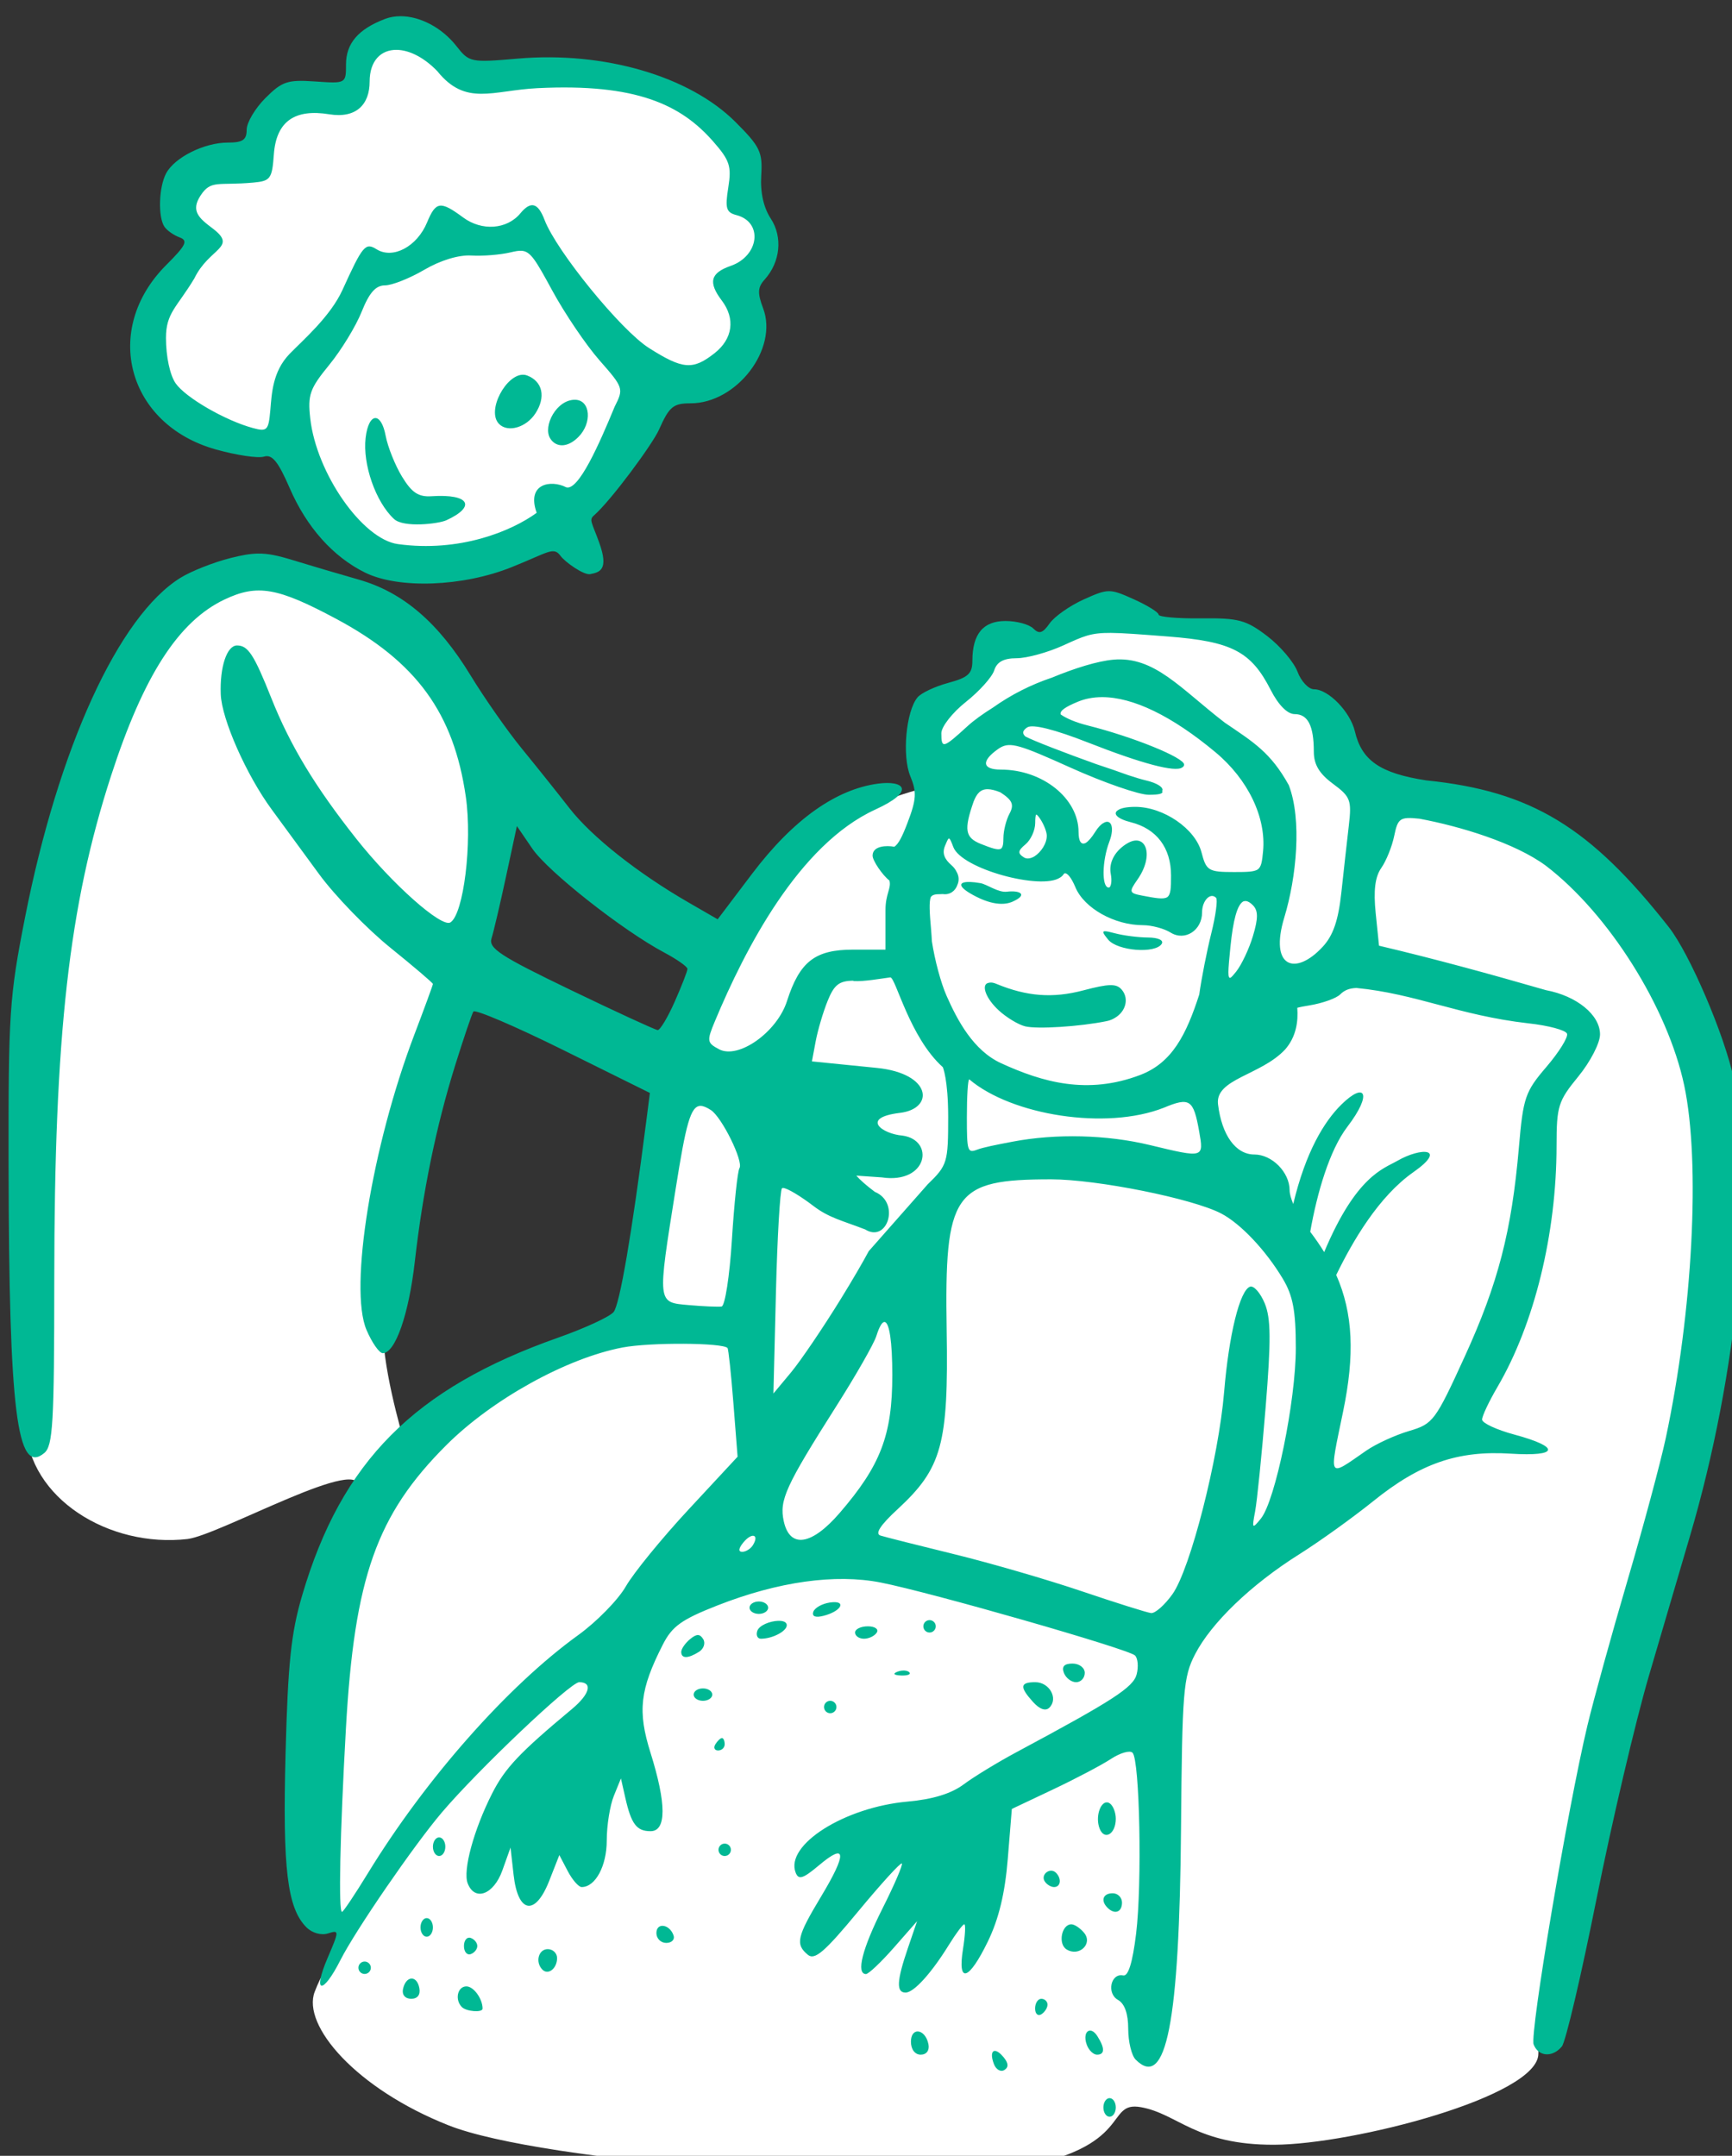 <?xml version="1.0" ?><svg height="287.006mm" viewBox="0 0 230.582 287.006" width="230.582mm" xmlns="http://www.w3.org/2000/svg">
    <rect x="0" y="0" width="230.582" height="287.006" fill="#333333" stroke="none"/>
    <path d="m 6239.68,7626.381 c -2.618,-0.107 -5.132,0.227 -7.461,1.125 -18.631,7.186 -15.232,28.998 -15.232,28.998 0,0 -17.839,-6.218 -32.392,4.076 -14.554,10.295 -9.91,28.082 -9.91,28.082 0,0 -29.672,-2.243 -39.695,9.988 -10.023,12.231 8.834,32.26 8.834,32.26 0,0 -14.498,19.927 -22.652,31.139 -8.155,11.212 -7.02,38.683 16.027,55.857 16.151,12.035 29.065,11.012 46.375,9.264 6.064,20.976 17.585,40.286 29.309,54.287 26.564,25.565 84.677,10.342 116.445,-13.76 19.515,-14.806 32.637,-36.352 39.463,-60.178 18.955,-6.737 37.994,-14.469 42.434,-19.732 9.457,-11.212 10.758,-42.198 13.25,-52.799 2.492,-10.601 -2.378,-19.622 -5.889,-29.764 -3.511,-10.142 -11.439,-41.943 -47.795,-52.85 -36.356,-10.906 -89.416,-3.006 -89.416,-3.006 0,0 -23.37,-22.242 -41.693,-22.988 z m -68.391,273.338 c -38.515,0.544 -63.271,40.408 -89.871,98.424 -29.352,64.018 -28.004,291.382 -26.656,327.367 1.348,35.985 41.781,61.053 81.316,56.471 16.349,-2.125 90.441,-44.018 85.51,-24.934 -12.729,24.125 -26.806,142.726 -23.512,213.752 l 19.469,9.705 c 0,0 -11.23,12.13 -17.67,28.977 -6.439,16.847 20.665,48.653 67.389,67.117 46.724,18.464 222.687,31.807 283.787,21.564 61.1,-10.243 45.42,-34.034 63.945,-30.729 18.525,3.306 27.556,19.002 66.941,18.867 39.386,-0.135 132.684,-24.258 132.684,-45.688 0,-21.429 16.322,-69.141 24.559,-128.441 8.236,-59.301 53.612,-178.441 61.699,-293.404 8.087,-114.963 -71.433,-186.259 -110.818,-198.524 -18.333,-5.709 -42.979,-10.232 -64.139,-13.455 -3.648,-14.656 -10.628,-26.461 -15.229,-32.711 -6.772,-9.199 -41.654,-43.465 -41.654,-43.465 0,0 -59.287,-14.03 -74.875,-13.973 -15.588,0.057 -28.875,13.799 -28.875,13.799 0,0 -15.717,-2.76 -22.617,0.92 -6.9,3.68 -10.732,19.205 -10.732,19.205 0,0 -10.732,5.403 -20.123,13.395 -9.391,7.992 -7.603,10.867 5.389,38.361 0,0 -24.11,3.908 -44.926,15.229 -20.816,11.321 -51.965,33.559 -79.67,84.369 -27.705,50.81 -34.893,174.533 -34.893,174.533 l -111.867,60.109 c 0,0 -10.034,-32.077 -11.531,-55.258 -1.498,-23.181 16.023,-105.528 28.303,-149.869 12.28,-44.341 29.203,-117.524 22.613,-146.231 -6.589,-28.707 -55.708,-75.744 -101.533,-84.369 -4.296,-0.809 -8.428,-1.172 -12.412,-1.115 z" fill="#FFFFFF" transform="translate(1.898,-120.324) matrix(0.265,0,0,0.265,-724.886,-1249.992) translate(-3313.529,-2437.82)"/>
    <path d="m 2929.479,5179.149 c -2.719,0 -5.339,0.434 -7.752,1.352 -13.477,5.124 -19.645,12.303 -19.645,22.857 0,9.644 -0.013,9.652 -15.537,8.576 -13.842,-0.959 -16.567,-0.05 -24.953,8.336 -5.178,5.178 -9.414,12.328 -9.414,15.891 0,5.141 -1.96,6.479 -9.51,6.479 -11.759,0 -26.664,7.427 -30.941,15.42 -3.709,6.931 -4.171,22.022 -0.824,26.91 1.26,1.84 4.66,4.219 7.555,5.285 4.401,1.621 3.3,3.903 -6.717,13.92 -32.405,32.405 -19.565,80.135 24.914,92.615 10.343,2.902 21.224,4.531 24.182,3.621 4.149,-1.277 7.117,2.355 13.002,15.914 8.502,19.589 21.76,34.428 37.824,42.34 16.848,8.298 49.004,7.122 73.529,-2.689 18.848,-7.54 21.117,-10.565 24.738,-5.613 2.139,2.925 11.568,9.729 14.885,9.07 4.786,-0.95 9.397,-2.177 4.461,-15.846 -3.672,-10.169 -5.212,-11.38 -2.662,-13.602 8.596,-7.491 29.459,-35.813 32.699,-43.103 5.158,-11.606 7.132,-13.254 15.871,-13.254 23.227,0 44.137,-27.365 36.457,-47.713 -2.911,-7.713 -2.762,-10.559 0.762,-14.471 7.891,-8.76 9.156,-21.343 3.078,-30.619 -3.634,-5.546 -5.32,-13.156 -4.797,-21.664 0.727,-11.819 -0.554,-14.476 -12.965,-26.887 -23.013,-23.013 -66.096,-35.566 -109.244,-31.83 -23.805,2.061 -24.465,1.927 -30.934,-6.297 -7.369,-9.369 -18.35,-14.988 -28.062,-14.998 z m -1.928,16.902 c 6.101,0.079 13.467,3.548 20.375,10.676 14.334,17.814 27.547,9.708 50.332,8.572 49.845,-2.486 72.166,8.415 88.238,26.721 8.372,9.535 9.343,12.489 7.631,23.197 -1.675,10.471 -1.067,12.503 4.141,13.865 13.412,3.507 11.447,20.49 -2.951,25.51 -10.179,3.548 -11.378,8.235 -4.451,17.392 6.913,9.14 5.521,19.262 -3.639,26.467 -10.9,8.574 -15.934,8.174 -32.949,-2.617 -14.104,-8.944 -46.496,-48.69 -52.455,-64.363 -3.293,-8.662 -6.888,-9.63 -12.164,-3.273 -6.726,8.104 -19.329,9.008 -28.729,2.059 -11.437,-8.455 -13.722,-8.138 -18.133,2.51 -5.028,12.139 -17.169,18.582 -25.367,13.463 -5.621,-3.51 -6.958,-1.914 -17.115,20.422 -6.06,13.326 -19.877,25.252 -26.547,32.113 -8.65,8.899 -9.004,20.266 -9.699,28.229 -0.894,10.242 -1.618,10.988 -8.771,9.047 -13.872,-3.764 -33.766,-15.265 -38.777,-22.42 -2.879,-4.11 -4.885,-13.488 -4.885,-22.838 0,-12.641 5.431,-15.25 14.258,-29.908 7.453,-15.472 22.065,-15.397 9.1,-25.178 -6.712,-5.063 -11.071,-8.688 -5.977,-16.463 5.273,-8.047 8.717,-4.875 26.5,-6.5 8.624,-0.788 9.432,-1.895 10.318,-14.156 1.22,-16.885 10.783,-22.924 27.791,-20.164 13.644,2.214 20.33,-4.965 20.33,-16.418 0,-10.541 5.752,-16.045 13.596,-15.943 z m 62.68,100.936 c 4.539,0.258 7.056,4.492 15.396,19.852 6.349,11.693 17.076,27.544 23.836,35.225 11.996,13.628 12.178,14.184 7.598,23.221 -7.656,18.548 -18.218,42.641 -24.41,40.502 -7.532,-3.858 -20.088,-1.964 -14.775,12.846 -12.716,9.262 -38.8,19.978 -69.746,15.711 -17.78,-2.452 -40.897,-35.464 -44.016,-63.131 -1.333,-11.833 -0.223,-14.973 9.51,-26.865 6.061,-7.407 13.403,-19.431 16.314,-26.721 3.823,-9.572 7.074,-13.254 11.699,-13.254 3.523,0 12.402,-3.517 19.732,-7.812 8.175,-4.791 17.324,-7.568 23.664,-7.184 5.685,0.345 14.547,-0.369 19.693,-1.586 2.253,-0.533 3.991,-0.889 5.504,-0.803 z m 1.133,62.281 c -8.754,-0.546 -18.924,18.185 -12.354,24.756 4.415,4.415 13.583,1.754 18.191,-5.279 5.395,-8.234 3.701,-16.104 -4.111,-19.102 -0.566,-0.217 -1.143,-0.339 -1.726,-0.375 z m 25.949,12.576 c -9.4,-0.283 -16.468,13.232 -12.649,19.412 2.674,4.327 8.349,5.098 14.146,-0.699 7.05,-7.05 6.081,-18.485 -1.498,-18.713 z m -100.281,9.19 c -2.173,-0.179 -4.306,3.179 -5.094,9.932 -1.552,13.302 5.061,32.236 14.223,40.727 4.804,4.605 22.492,2.442 26.301,0.699 14.966,-6.849 11.977,-13.358 -7.408,-12.088 -6.565,0.43 -9.915,-1.788 -14.805,-9.805 -3.476,-5.699 -7.192,-14.983 -8.26,-20.633 -1.089,-5.763 -3.039,-8.674 -4.957,-8.832 z m -59.264,68.07 c -3.973,0.068 -8.089,0.83 -13.699,2.24 -8.404,2.113 -19.688,6.563 -25.076,9.889 -31.097,19.195 -61.378,85.365 -78.205,170.891 -7.814,39.716 -8.347,47.821 -8.219,125.115 0.204,122.834 4.226,155.104 17.914,143.744 4.377,-3.633 5.017,-14.734 5.041,-87.209 0.04,-122.873 7.356,-187.785 28.52,-253.019 16.325,-50.323 33.876,-77.598 56.986,-88.564 16.499,-7.829 26.605,-6.086 56.074,9.674 40.319,21.562 59.107,47.338 65.168,89.406 3.321,23.056 -1.093,59.019 -7.75,63.133 -4.461,2.757 -29.327,-19.338 -47.23,-41.969 -20.769,-26.251 -33.254,-46.91 -42.705,-70.664 -8.72,-21.916 -11.71,-26.51 -17.256,-26.51 -5.091,0 -8.681,10.75 -8.176,24.488 0.462,12.566 12.865,40.603 25.658,57.998 5.111,6.95 15.775,21.498 23.697,32.33 7.922,10.832 24.04,27.482 35.818,36.998 11.778,9.517 21.416,17.726 21.416,18.244 0,0.518 -4.183,11.938 -9.295,25.379 -21.412,56.295 -32.967,127.53 -24.074,148.408 2.74,6.432 6.421,11.695 8.18,11.695 6.278,0 13.076,-19.436 16.098,-46.023 4.005,-35.248 10.779,-68.177 20.297,-98.662 4.226,-13.536 8.33,-25.655 9.119,-26.932 0.789,-1.277 21.065,7.4 45.057,19.283 l 43.621,21.605 -1.881,14.684 c -7.191,56.143 -13.284,91.685 -16.35,95.379 -1.968,2.371 -14.426,8.132 -27.684,12.803 -72.553,25.56 -108.988,62.212 -128.779,129.547 -5.575,18.969 -7.138,33.856 -8.338,79.49 -1.523,57.934 0.846,77.621 10.504,87.279 2.847,2.849 7.408,4.136 10.811,3.057 5.719,-1.815 5.712,-1.466 -0.219,12.369 -7.699,17.962 -2.494,18.75 6.492,0.982 7.522,-14.871 36.752,-57.426 50.879,-74.07 18.213,-21.46 64.632,-65.496 69.041,-65.496 6.951,0 5.324,6.015 -3.647,13.492 -26.396,22.001 -33.618,29.65 -40.131,42.502 -9.172,18.101 -14.732,38.551 -12.244,45.033 3.552,9.256 13.073,5.724 17.428,-6.463 l 4.1,-11.476 1.559,13.787 c 2.186,19.326 10.874,20.758 17.871,2.945 l 5.096,-12.973 4.211,8.037 c 2.316,4.42 5.468,8.035 7.006,8.035 6.899,0 12.6,-10.591 12.6,-23.41 0,-7.485 1.604,-17.56 3.564,-22.389 l 3.564,-8.779 2.174,9.629 c 3.011,13.329 5.688,16.881 12.713,16.881 8.036,0 8.017,-13.744 -0.055,-39.484 -6.539,-20.857 -5.303,-31.627 6.221,-54.273 4.68,-9.197 9.403,-12.582 27.428,-19.654 30.531,-11.979 59.188,-16 82.014,-11.51 25.296,4.977 124.572,33.449 127.766,36.642 1.441,1.441 1.813,5.708 0.826,9.482 -1.712,6.546 -11.764,13.056 -60.379,39.111 -9.434,5.056 -21.364,12.329 -26.51,16.164 -6.262,4.667 -15.559,7.527 -28.111,8.646 -31.8,2.839 -61.667,21.753 -56.326,35.67 1.468,3.825 3.667,3.132 11.816,-3.725 13.725,-11.549 14.069,-5.99 0.977,15.752 -12.162,20.198 -13.026,23.989 -6.676,29.26 3.478,2.886 8.419,-1.359 25.234,-21.684 11.501,-13.901 21.402,-24.779 22.008,-24.174 0.605,0.605 -3.731,10.703 -9.639,22.441 -10.251,20.367 -13.459,33.01 -8.402,33.115 1.286,0.027 7.592,-5.939 14.016,-13.256 l 11.68,-13.303 -4.66,13.646 c -5.576,16.326 -5.876,22.219 -1.129,22.219 4.161,0 12.934,-9.665 21.812,-24.031 3.493,-5.651 6.955,-10.275 7.693,-10.275 0.738,0 0.443,5.614 -0.654,12.475 -2.825,17.669 2.932,15.877 12.525,-3.898 5.47,-11.275 8.576,-24.182 9.979,-41.451 l 2.037,-25.08 20.658,-9.777 c 11.362,-5.378 24.462,-12.278 29.109,-15.332 4.648,-3.056 9.54,-4.462 10.873,-3.129 3.618,3.618 4.846,65.862 1.793,90.873 -1.785,14.623 -3.939,21.563 -6.521,21.021 -6.22,-1.305 -8.411,9.016 -2.604,12.266 3.37,1.886 5.158,6.945 5.158,14.584 0,6.433 1.688,13.381 3.746,15.439 15.351,15.351 21.968,-18.436 22.783,-116.334 0.573,-68.831 1.14,-75.855 7.062,-87.324 8.154,-15.792 28.16,-35.011 52.18,-50.129 10.292,-6.478 27.105,-18.544 37.365,-26.814 23.531,-18.968 42.498,-25.518 69.008,-23.83 24.28,1.546 25.162,-3.299 1.752,-9.613 -8.868,-2.392 -16.121,-5.778 -16.121,-7.523 0,-1.745 3.446,-9.06 7.662,-16.254 18.602,-31.741 29.724,-77.075 29.75,-121.254 0.011,-19.958 0.797,-22.472 10.926,-34.832 6.035,-7.365 10.916,-16.82 10.916,-21.146 0,-9.783 -11.65,-19.318 -27.154,-22.227 -28.376,-8.177 -55.552,-15.653 -83.877,-22.338 l -1.67,-16.328 c -1.171,-11.448 -0.328,-18.247 2.822,-22.744 2.471,-3.528 5.388,-10.779 6.481,-16.113 1.817,-8.869 2.899,-9.606 12.646,-8.615 20.286,3.773 48.036,12.124 63.549,23.633 31.514,24.062 61.197,71.214 69.504,110.402 8.199,38.681 4.276,113.641 -9.268,177.098 -2.625,12.297 -11.303,44.577 -19.285,71.732 -7.982,27.156 -17.026,59.899 -20.098,72.764 -9.946,41.661 -29.035,154.866 -27.006,160.154 2.374,6.187 9.47,6.697 14.184,1.018 1.883,-2.269 9.714,-35.602 17.4,-74.072 7.687,-38.47 19.523,-88.892 26.303,-112.049 6.78,-23.157 16.049,-54.705 20.6,-70.106 24.16,-81.76 33.305,-176.893 22.09,-229.807 -4.695,-22.149 -22.176,-62.962 -32.701,-76.342 -39.452,-50.155 -68.856,-68.283 -121.799,-73.67 -23.256,-3.571 -32.468,-10.06 -35.877,-24.635 -2.294,-9.811 -13.295,-21.139 -20.527,-21.139 -2.731,0 -6.467,-3.98 -8.303,-8.844 -1.836,-4.864 -8.711,-12.932 -15.277,-17.932 -10.597,-8.068 -14.329,-9.064 -33.211,-8.851 -11.7,0.132 -21.273,-0.708 -21.273,-1.865 0,-1.157 -5.613,-4.637 -12.475,-7.73 -6.023,-2.716 -9.252,-4.072 -12.508,-4.059 -3.256,0.013 -6.538,1.397 -12.67,4.162 -6.986,3.15 -14.692,8.568 -17.125,12.041 -3.459,4.938 -5.244,5.492 -8.193,2.543 -2.074,-2.074 -8.353,-3.772 -13.953,-3.772 -11.2,0 -16.641,6.521 -16.641,19.947 0,6.517 -2.097,8.448 -12.111,11.145 -6.661,1.794 -13.617,5.074 -15.457,7.291 -5.782,6.966 -7.828,29.425 -3.609,39.609 3.298,7.963 3.067,11.664 -1.469,23.541 -2.644,6.923 -4.47,10.482 -6.566,11.887 -4.014,-0.764 -10.738,-0.434 -10.92,4.256 -0.258,2.522 5.185,10.285 8.441,12.705 1.093,3.807 -1.971,6.658 -1.971,14.826 v 19.898 h -16.293 c -19.115,0 -26.838,6.02 -33.199,25.879 -4.999,15.606 -24.43,29.357 -34.141,24.16 -6.088,-3.258 -6.21,-4.137 -1.996,-14.223 15.004,-35.91 41.997,-88.584 80.568,-106.209 20.481,-9.359 14.446,-14.762 1.293,-12.998 -20.774,2.786 -42.283,17.553 -63.309,45.361 l -17.229,22.787 -14.605,-8.432 c -25.676,-14.82 -48.772,-33.113 -59.916,-47.457 -5.958,-7.669 -16.702,-21.116 -23.879,-29.883 -7.177,-8.767 -18.752,-25.3 -25.721,-36.74 -16.18,-26.561 -33.973,-41.807 -56.17,-48.133 -9.537,-2.718 -24.497,-7.135 -33.246,-9.816 -7.51,-2.301 -12.381,-3.361 -17.488,-3.273 z m 428.553,39.855 c 6.135,0.042 14.702,0.723 28.611,1.797 32.132,2.48 41.828,7.508 51.664,26.787 3.897,7.639 8.417,12.213 12.07,12.213 6.649,0 9.627,5.838 9.627,18.873 0,6.444 2.734,11.029 9.605,16.109 8.84,6.535 9.474,8.222 7.965,21.146 -0.902,7.724 -2.584,22.79 -3.738,33.48 -1.518,14.059 -4.114,21.61 -9.377,27.289 -13.775,14.864 -26.916,10.398 -19.283,-14.762 6.124,-20.188 8.93,-49.036 2.254,-66.455 -9.149,-16.489 -17.684,-21.541 -32.184,-31.408 -22.198,-17.068 -35.315,-33.493 -55.988,-31.621 -7.889,0.714 -19.217,4.213 -30.854,9.029 -10.635,3.553 -20.63,8.674 -29.588,15.029 -5.108,3.189 -9.578,6.397 -12.877,9.42 -12.14,11.123 -13.062,11.368 -13.062,3.486 0,-3.286 5.537,-10.361 12.305,-15.721 6.768,-5.361 13.178,-12.495 14.244,-15.855 1.356,-4.271 4.744,-6.111 11.258,-6.111 5.124,0 15.692,-2.903 23.484,-6.453 10.172,-4.634 13.639,-6.343 23.863,-6.274 z m -4.519,32.272 c 15.554,-0.067 35.165,9.386 57.154,27.744 16.303,13.61 25.462,32.694 23.842,49.678 -0.491,5.148 -0.84,7.803 -2.721,9.174 -1.958,1.191 -5.389,1.27 -11.812,1.27 -12.924,0 -14.006,-0.652 -16.402,-9.899 -3.07,-11.846 -19.097,-22.85 -33.285,-22.85 -4.425,0 -7.35,0.68 -8.684,1.676 -2.653,1.633 -0.668,4.26 6.475,6.053 12.944,3.249 20.193,12.857 20.193,26.768 0,6.364 -0.106,9.624 -2.004,10.949 -1.988,1.071 -5.674,0.449 -12.516,-0.867 -6.546,-1.259 -6.711,-1.826 -2.34,-8.066 8.698,-12.418 4.138,-23.842 -5.285,-18.066 -1.023,0.592 -2.103,1.379 -3.234,2.402 -3.948,3.573 -5.769,8.309 -4.914,12.781 0.624,3.262 0.306,6.022 -0.674,6.848 -0.107,0.04 -0.217,0.068 -0.336,0.068 -3.594,0 -3.414,-13.276 0.312,-23.078 2.88,-7.574 0.647,-11.613 -2.977,-9.336 -1.239,0.668 -2.659,2.093 -4.107,4.412 -1.789,2.864 -3.404,4.702 -4.748,5.549 -2.243,1.185 -3.643,-0.624 -3.643,-5.469 0,-16.863 -18.035,-31.336 -39.049,-31.336 -9.399,0 -9.958,-4.325 -1.34,-10.361 0.314,-0.22 0.618,-0.418 0.922,-0.607 5.183,-3.063 10.007,-1.494 35.408,9.961 16.639,7.504 34.345,13.658 39.348,13.658 5.218,0.01 7.504,-0.586 6.686,-1.883 1.002,-1.583 -1.921,-3.919 -8.402,-5.41 -1.778,-0.409 -4.804,-1.323 -8.523,-2.535 -4.511,-1.645 -9.97,-3.525 -16.352,-5.641 -15.036,-5.383 -31.543,-11.722 -35.475,-13.854 -0.96,-0.952 -1.237,-1.83 -0.859,-2.676 0.183,-0.333 0.437,-0.673 0.754,-1.006 0.307,-0.292 0.679,-0.583 1.131,-0.875 2.689,-1.735 13.72,1.035 30.746,7.719 26.898,10.56 43.572,14.942 47.027,12.451 0.653,-0.33 0.998,-0.821 0.998,-1.488 0,-3.497 -25.606,-13.885 -48.332,-19.608 -5.929,-1.493 -10.637,-3.439 -13.668,-5.562 -0.562,-1.822 2.364,-3.791 8.611,-6.379 3.682,-1.525 7.719,-2.29 12.074,-2.309 z m -57.283,46.252 c 1.684,0.023 3.745,0.529 6.324,1.576 6.052,3.965 6.995,6.177 4.568,10.711 -1.682,3.143 -3.057,8.613 -3.057,12.156 0,2.957 -0.236,4.723 -1.262,5.486 -1.53,0.739 -4.477,-0.182 -10.117,-2.449 -7.883,-3.168 -8.543,-7.071 -3.594,-21.268 1.554,-3.981 3.432,-6.264 7.137,-6.213 z m 24.293,12.748 c 0.466,0.01 1.18,0.88 2.256,2.545 1.663,2.573 3.044,6.164 3.07,7.98 0.058,3.991 -2.895,8.323 -6.133,10.426 -1.895,1.139 -3.854,1.505 -5.346,0.562 -3.231,-2.041 -3.074,-3.362 0.779,-6.561 2.654,-2.203 4.849,-6.991 4.875,-10.641 0.018,-2.444 0.142,-3.844 0.498,-4.312 z m -260.881,5.771 7.754,11.346 c 7.916,11.58 45.422,41.109 66.326,52.221 6.381,3.392 11.602,7.075 11.602,8.182 0,1.107 -2.872,8.506 -6.383,16.443 -3.511,7.937 -7.37,14.368 -8.576,14.291 -1.206,-0.077 -20.899,-9.152 -43.762,-20.166 -35.353,-17.032 -41.287,-20.907 -39.695,-25.922 1.029,-3.243 4.315,-17.258 7.303,-31.145 z m 217.012,6.236 c 0.591,0.04 1.172,1.444 2.217,4.246 4.133,11.085 44.218,21.841 53.666,15.381 0.736,-0.445 1.328,-0.973 1.719,-1.605 0.122,-0.198 0.258,-0.342 0.4,-0.459 1.397,-0.549 3.507,2.022 5.602,7.004 4.412,10.492 19.594,18.99 33.924,18.99 4.367,0 10.613,1.67 13.881,3.711 7.157,4.47 15.805,-1.08 15.805,-10.145 0,-5.888 4.141,-10.217 7.019,-7.338 0.909,0.908 -0.167,8.94 -2.391,17.848 -2.224,8.908 -4.946,22.749 -6.049,30.758 -6.54,20.22 -13.635,34.318 -29.688,40.424 -26.544,10.097 -49.1,3.602 -69.844,-5.906 -13.937,-6.377 -21.93,-21.482 -27.377,-33.795 -2.953,-6.676 -5.954,-18.02 -7.41,-27.445 -0.11,-1.995 -0.226,-3.916 -0.379,-5.607 -0.827,-9.123 -1.068,-14.11 -0.199,-16.582 0.874,-1.318 2.441,-1.514 4.992,-1.514 0.362,0 0.71,-0.019 1.053,-0.047 3.667,0.548 6.388,-1.665 7.387,-4.717 0.88,-2.002 0.795,-4.357 -0.484,-6.527 -0.558,-1.153 -1.379,-2.258 -2.51,-3.236 -3.493,-3.022 -4.819,-5.936 -3.291,-9.685 0.816,-2.003 1.357,-3.249 1.828,-3.725 0.043,-0.011 0.086,-0.03 0.129,-0.027 z m 9.572,21.846 c -5.159,0.153 -4.873,2.791 4.203,7.399 10.729,5.447 16.491,3.279 18.332,2.447 7.931,-3.583 3.482,-5.743 -2.967,-4.957 -4.346,0.53 -10.017,-3.723 -13.23,-4.289 -2.028,-0.357 -3.789,-0.553 -5.234,-0.598 -0.391,-0.012 -0.76,-0.012 -1.104,0 z m 139.578,9.58 c 1.075,0.078 2.251,0.765 3.535,2.049 2.753,2.753 2.776,6.538 0.092,15.498 -1.954,6.521 -5.795,14.636 -8.535,18.033 -1.132,1.403 -1.995,2.407 -2.637,2.889 -1.649,0.843 -1.4,-3.111 -0.141,-15.57 1.359,-13.448 3.406,-20.86 6.336,-22.646 0.431,-0.199 0.88,-0.286 1.35,-0.252 z m -70.803,15.178 c -1.476,0.055 -0.716,1.28 1.686,4.209 4.674,5.699 23.763,7.189 26.908,2.1 1.109,-1.794 -1.796,-3.132 -6.834,-3.162 -4.819,-0.023 -12.268,-0.968 -16.557,-2.1 -2.625,-0.693 -4.317,-1.08 -5.203,-1.047 z m -107.75,23.174 c 2.694,0.074 9.609,30.083 26.383,45.127 0,0 2.651,6.01 2.68,24.863 0,23.063 -0.406,24.401 -10.285,33.977 l -29.623,33.582 c -2.892,5.422 -8.022,14.243 -13.891,23.773 -9.005,14.624 -20.338,31.347 -25.184,37.162 l -8.81,10.572 1.26,-50.666 c 0.693,-27.867 2.063,-51.471 3.045,-52.453 0.123,-0.123 0.343,-0.168 0.646,-0.141 2.126,0.192 8.422,3.912 15.178,9.068 7.72,5.893 14.352,7.302 25.994,11.774 11.14,6.994 17.76,-13.56 4.811,-18.895 -4.233,-3.18 -7.482,-6.032 -9.287,-8.148 l 12.723,0.873 c 23.138,3.498 26.89,-18.647 10.502,-20.988 -10.052,-0.762 -21.644,-8.947 -1.238,-11.424 17.328,-2.103 16.003,-19.79 -11.652,-22.57 l -32.645,-3.281 1.904,-10.137 c 1.047,-5.575 3.747,-14.697 6,-20.271 3.264,-8.075 5.739,-10.053 12.922,-10.129 v 0.182 c 0.04,-2e-4 0.076,0 0.117,0 5.046,0.337 13.721,-1.234 18.451,-1.85 z m 50.324,2.598 c -0.561,0.02 -1.117,0.141 -1.678,0.385 -2.757,1.342 -0.611,7.667 5.828,13.604 3.86,3.558 9.825,7.164 13.256,8.012 6.068,1.5 27.503,0.128 40.978,-2.623 1.547,-0.316 2.935,-0.891 4.145,-1.645 5.257,-3.057 7.25,-9.517 3.467,-14.076 -2.662,-3.207 -6.379,-3.153 -19.377,0.275 -15.352,4.05 -28.307,3.075 -43.711,-3.285 -1.022,-0.433 -1.973,-0.68 -2.908,-0.646 z m 183.824,2.725 c 29.793,2.85 51.556,13.798 86.275,17.748 10.157,1.088 18.952,3.454 19.545,5.256 0.592,1.802 -4.086,9.305 -10.395,16.676 -10.653,12.446 -11.636,15.323 -13.793,40.387 -3.618,42.04 -10.433,68.38 -27.166,104.99 -14.885,32.566 -15.905,33.932 -28.062,37.522 -6.939,2.049 -16.602,6.486 -21.473,9.861 -19.508,13.52 -18.744,14.818 -11.604,-19.709 5.852,-28.299 5.082,-49.141 -3.465,-68.551 8.214,-16.897 21.234,-39.364 38.773,-51.662 17.296,-12.128 3.974,-12.636 -8.107,-5.66 -6.809,3.932 -20.593,7.368 -36.719,45.826 -2.08,-3.392 -4.416,-6.778 -7.01,-10.19 3.422,-19.448 9.668,-40.996 18.662,-52.773 12.821,-16.789 8.898,-22.852 -2.961,-11.201 -8.767,8.613 -18.02,23.941 -24.229,50.008 -1.13,-2.719 -1.826,-5.179 -1.826,-6.898 0,-9.015 -8.816,-17.967 -17.695,-17.967 -9.364,0 -16.368,-9.651 -18.273,-25.178 -1.582,-12.894 21.55,-14.521 33.75,-27.629 5.527,-6.345 6.602,-14.053 6.062,-20.895 1.565,-0.428 3.56,-0.796 6.133,-1.215 6.519,-1.062 13.468,-3.544 15.44,-5.516 1.959,-1.96 4.27,-3.076 8.137,-3.23 z m -194.484,45.914 c 21.358,18.095 68.756,25.638 97.648,14.285 13.095,-5.472 14.979,-4.227 17.822,11.768 2.404,13.524 2.446,13.513 -24.713,6.955 -21.631,-5.223 -47.205,-5.859 -68.967,-1.713 -8.382,1.596 -14.871,2.87 -17.873,4.029 -4.832,1.867 -5.127,0.588 -5.127,-16.275 0,-10.476 0.488,-19.049 1.209,-19.049 z m -134.943,13.32 c 1.436,0.024 3.095,0.808 5.096,2.078 5.499,3.491 16.496,25.788 14.395,29.188 -0.951,1.538 -2.659,17.709 -3.797,35.934 -1.138,18.225 -3.472,33.341 -5.188,33.594 -1.715,0.252 -9.083,-0.066 -16.373,-0.707 -16.092,-1.415 -15.965,-0.269 -6.611,-58.934 5.046,-31.65 7.35,-41.24 12.479,-41.152 z m 176.02,36.902 c 23.022,0 71.121,9.657 85.473,17.16 9.78,5.113 22.34,18.406 30.934,32.74 5.125,8.55 6.557,16.105 6.557,34.852 0.013,26.498 -10.273,76.702 -17.555,85.689 -4.351,5.37 -4.551,5.122 -2.893,-3.586 0.98,-5.146 3.353,-28.637 5.275,-52.201 2.762,-33.849 2.67,-44.842 -0.443,-52.357 -2.167,-5.232 -5.472,-9.003 -7.344,-8.379 -5.143,1.714 -10.643,23.986 -13.043,52.82 -2.789,33.501 -16.973,89.035 -25.969,101.668 -3.881,5.45 -8.715,9.72 -10.742,9.486 -2.027,-0.233 -17.722,-5.173 -34.875,-10.979 -17.154,-5.806 -45.923,-14.164 -63.934,-18.574 -18.011,-4.41 -34.701,-8.625 -37.088,-9.365 -2.937,-0.911 -0.184,-5.183 8.516,-13.215 22.333,-20.618 25.632,-32.617 24.699,-89.855 -1.131,-69.367 3.383,-75.904 52.432,-75.904 z m -83.779,71.664 c 0.078,-0.01 0.155,-4e-4 0.23,0.01 2.316,0.379 3.801,9.803 3.801,26.674 0,30.077 -5.846,45.379 -26.475,69.289 -14.086,16.327 -25.02,17.936 -28.053,4.127 -2.326,-10.589 0.872,-17.589 26.471,-57.926 9.797,-15.438 18.81,-31.227 20.027,-35.086 1.476,-4.682 2.834,-6.981 3.998,-7.086 z m -100.773,10.947 c 11.156,0.061 20.877,0.786 22.021,2.135 0.476,0.562 1.81,13.076 2.963,27.811 l 2.096,26.789 -24.549,26.434 c -13.502,14.538 -27.714,31.956 -31.584,38.705 -3.87,6.75 -14.647,17.767 -23.947,24.483 -35.461,25.605 -76.632,72.215 -105.605,119.559 -6.561,10.721 -12.431,19.492 -13.045,19.492 -1.847,0 -1.017,-39.093 1.955,-92.004 4.27,-76.025 15.412,-107.492 50.457,-142.49 23.036,-23.006 60.454,-43.725 88.609,-49.064 6.881,-1.305 19.473,-1.909 30.629,-1.848 z m 34.807,96.447 c 1.458,-0.014 1.844,1.687 -0.045,4.742 -1.131,1.829 -3.549,3.326 -5.373,3.326 -2.068,0 -1.831,-1.79 0.629,-4.754 1.871,-2.255 3.655,-3.304 4.789,-3.314 z m 2.945,33.02 c -2.573,0 -4.678,1.404 -4.678,3.119 0,1.715 2.105,3.117 4.678,3.117 2.573,0 4.678,-1.402 4.678,-3.117 0,-1.715 -2.105,-3.119 -4.678,-3.119 z m 38.398,0.342 c -0.739,-0.035 -1.644,0.018 -2.723,0.176 -3.916,0.573 -7.659,2.686 -8.32,4.695 -0.766,2.328 1.142,3.038 5.262,1.961 8.004,-2.093 10.95,-6.587 5.781,-6.832 z m 47.367,9.014 c -1.715,0 -3.117,1.404 -3.117,3.119 0,1.715 1.402,3.119 3.117,3.119 1.715,0 3.119,-1.404 3.119,-3.119 0,-1.715 -1.404,-3.119 -3.119,-3.119 z m -76.022,0.355 c -4.032,0.108 -9.585,2.207 -10.539,5.104 -0.706,2.144 0.122,3.898 1.84,3.898 5.788,0 12.988,-3.764 12.988,-6.789 0,-1.626 -1.87,-2.278 -4.289,-2.213 z m 45.018,2.764 c -3.532,0 -6.42,1.404 -6.42,3.119 0,1.716 2.021,3.119 4.492,3.119 2.472,0 5.362,-1.404 6.422,-3.119 1.06,-1.715 -0.962,-3.119 -4.494,-3.119 z m -85.412,4.385 c -1.031,0.01 -2.267,0.7 -3.934,2.084 -2.42,2.009 -4.4,4.884 -4.4,6.389 0,3.454 3.443,3.423 8.977,-0.082 2.364,-1.497 3.291,-4.351 2.061,-6.342 -0.848,-1.37 -1.672,-2.054 -2.703,-2.049 z m 188.246,14.328 c -4.176,0 -5.565,1.496 -4.344,4.678 0.987,2.573 3.749,4.678 6.139,4.678 2.389,0 4.346,-2.105 4.346,-4.678 0,-2.574 -2.762,-4.678 -6.141,-4.678 z m -84.564,3.504 c -1.083,-0.045 -2.318,0.153 -3.443,0.604 -2.488,0.996 -1.749,1.735 1.885,1.885 3.288,0.135 5.128,-0.603 4.092,-1.639 -0.518,-0.518 -1.45,-0.805 -2.533,-0.85 z m 65.852,5.852 c -7.704,0 -7.969,2.383 -1.107,9.965 3.327,3.676 6.313,4.693 8.211,2.795 4.569,-4.569 0.01,-12.76 -7.104,-12.76 z m -166.953,3.119 c -2.573,0 -4.678,1.404 -4.678,3.119 0,1.715 2.105,3.119 4.678,3.119 2.573,0 4.68,-1.404 4.68,-3.119 0,-1.715 -2.107,-3.119 -4.68,-3.119 z m 63.935,6.238 c -1.716,0 -3.119,1.404 -3.119,3.119 0,1.716 1.404,3.119 3.119,3.119 1.715,0 3.119,-1.403 3.119,-3.119 0,-1.715 -1.404,-3.119 -3.119,-3.119 z m -54.395,18.713 c -0.756,0 -2.243,1.402 -3.303,3.117 -1.06,1.716 -0.442,3.119 1.375,3.119 1.817,0 3.303,-1.403 3.303,-3.119 0,-1.715 -0.619,-3.117 -1.375,-3.117 z m 193.252,32.305 c -3.314,0.105 -5.695,7.512 -3.545,13.115 2.398,6.249 8.152,2.807 8.152,-4.877 0,-3.228 -1.413,-6.742 -3.141,-7.811 -0.501,-0.31 -0.993,-0.443 -1.467,-0.428 z m -335.34,17.596 c -1.716,0 -3.119,2.105 -3.119,4.678 0,2.573 1.404,4.678 3.119,4.678 1.715,0 3.119,-2.105 3.119,-4.678 0,-2.573 -1.404,-4.678 -3.119,-4.678 z m 143.463,3.119 c -1.715,0 -3.117,1.404 -3.117,3.119 0,1.715 1.402,3.117 3.117,3.117 1.715,0 3.119,-1.402 3.119,-3.117 0,-1.715 -1.404,-3.119 -3.119,-3.119 z m 164.019,13.609 c -2.499,-0.01 -4.865,2.733 -3.268,5.318 0.987,1.597 3.115,2.902 4.729,2.902 3.353,0 3.905,-4.227 0.939,-7.191 -0.72,-0.72 -1.567,-1.027 -2.4,-1.029 z m 30.904,11.34 c -4.87,0 -6.186,3.689 -2.598,7.277 3.588,3.589 7.277,2.271 7.277,-2.6 0,-2.573 -2.107,-4.678 -4.68,-4.678 z m -344.625,12.477 c -1.715,0 -3.119,2.105 -3.119,4.678 0,2.573 1.404,4.678 3.119,4.678 1.715,0 3.119,-2.105 3.119,-4.678 0,-2.573 -1.404,-4.678 -3.119,-4.678 z m 323.875,3.117 c -4.949,0 -6.845,9.877 -2.42,12.611 6.288,3.886 13.368,-2.833 8.793,-8.346 -1.946,-2.345 -4.814,-4.266 -6.373,-4.266 z m -205.588,0.766 c -1.607,0.072 -2.893,1.242 -2.893,3.652 0,2.716 2.224,4.939 4.939,4.939 2.716,0 4.382,-1.666 3.703,-3.703 -1.084,-3.253 -3.684,-4.981 -5.75,-4.889 z m -96.894,5.951 c -1.524,-0.021 -2.68,1.698 -2.68,4.199 0,2.859 1.51,4.695 3.353,4.08 1.844,-0.614 3.352,-2.451 3.352,-4.08 0,-1.63 -1.507,-3.466 -3.352,-4.08 -0.231,-0.077 -0.456,-0.116 -0.674,-0.119 z m 39.424,5.758 c -4.698,0 -6.411,6.585 -2.684,10.312 2.911,2.911 7.361,-0.606 7.361,-5.816 0,-2.472 -2.105,-4.496 -4.678,-4.496 z m -92.004,6.238 c -1.716,0 -3.119,1.404 -3.119,3.119 0,1.716 1.404,3.119 3.119,3.119 1.715,0 3.119,-1.403 3.119,-3.119 0,-1.715 -1.404,-3.119 -3.119,-3.119 z m 23.424,8.557 c -1.718,0.129 -3.455,1.927 -4.16,5.314 -0.588,2.826 1.131,4.842 4.127,4.842 3.212,0 4.742,-2.043 4.084,-5.457 -0.633,-3.287 -2.332,-4.828 -4.051,-4.699 z m 27.703,3.918 c -4.481,0 -5.945,6.718 -2.266,10.396 2.271,2.272 10.395,2.877 10.395,0.775 0,-4.98 -4.504,-11.172 -8.129,-11.172 z m 288.82,6.238 c -1.715,0 -3.119,2.188 -3.119,4.861 0,2.676 1.404,3.996 3.119,2.936 1.715,-1.06 3.119,-3.248 3.119,-4.861 0,-1.615 -1.404,-2.936 -3.119,-2.936 z m 24.713,15.975 c -0.15,-0.014 -0.298,-0.012 -0.44,0.01 -1.89,0.232 -2.944,3.162 -1.365,7.275 1.016,2.647 3.293,4.812 5.062,4.812 3.961,0 4.039,-3.229 0.221,-9.266 -1.179,-1.865 -2.425,-2.733 -3.478,-2.828 z m -86.701,0.432 c -0.14,-0.01 -0.278,-4e-4 -0.414,0.01 -1.696,0.166 -3.092,1.831 -3.092,5.156 0,3.831 2.013,6.496 4.906,6.496 2.904,0 4.495,-2.122 3.898,-5.199 -0.8,-4.126 -3.204,-6.373 -5.299,-6.463 z m 38.781,9.779 c -1.723,-0.105 -2.237,2.337 -0.592,6.625 1.058,2.753 3.404,4.096 5.215,2.977 2.261,-1.398 2.129,-3.438 -0.422,-6.512 -1.7,-2.048 -3.167,-3.027 -4.201,-3.09 z m 57.514,23.715 c -1.716,0 -3.119,2.105 -3.119,4.678 0,2.573 1.403,4.68 3.119,4.68 1.715,0 3.119,-2.107 3.119,-4.68 0,-2.573 -1.404,-4.678 -3.119,-4.678 z" fill="#00B894" transform="translate(1.898,-120.324) matrix(0.265,0,0,0.265,-724.886,-1249.992)"/>
</svg>